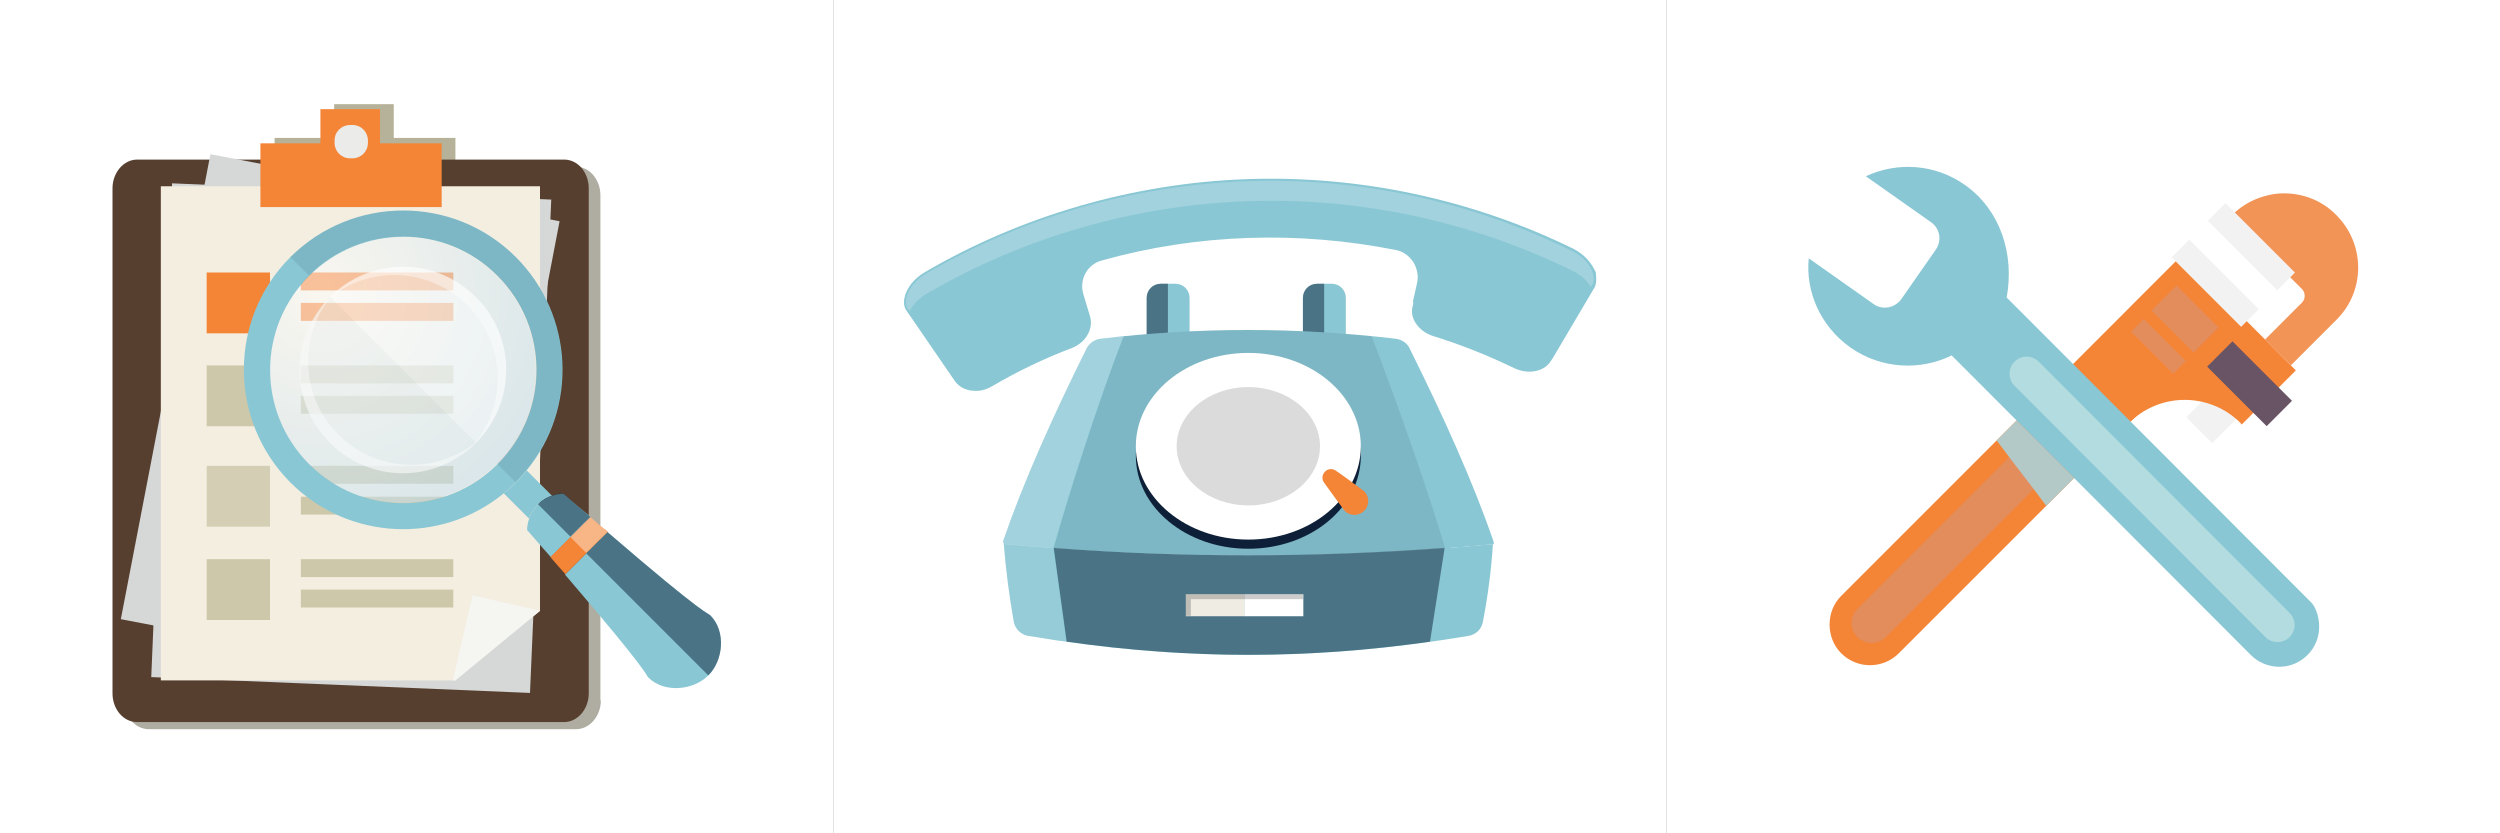 <?xml version="1.0" encoding="utf-8"?>
<!-- Generator: Adobe Illustrator 20.1.0, SVG Export Plug-In . SVG Version: 6.00 Build 0)  -->
<svg version="1.1" id="Layer_1" xmlns="http://www.w3.org/2000/svg" xmlns:xlink="http://www.w3.org/1999/xlink" x="0px" y="0px"
	 viewBox="0 0 600 200" style="enable-background:new 0 0 600 200;" xml:space="preserve">
<rect x="0" y="0" width="600" height="200" fill="#808080" stroke="none"/>
<style type="text/css">
	.st0{fill:#FFFFFF;}
	.st1{fill:#89C7D4;}
	.st2{opacity:0.2;fill:#FFFFFF;}
	.st3{opacity:0.5;fill:#0D2038;}
	.st4{opacity:0.1;fill:#0D2038;}
	.st5{opacity:0.1;fill:#FFFFFF;}
	.st6{fill:#0D2038;}
	.st7{fill:#DBDBDB;}
	.st8{fill:#F48436;}
	.st9{fill:#EFECE3;}
	.st10{opacity:0.2;}
	.st11{fill:#F2F2F2;}
	.st12{fill:#695465;}
	.st13{fill:#F39457;}
	.st14{opacity:0.45;fill:#CF978A;}
	.st15{fill:#B3DCE1;}
	.st16{fill:#B3C9C7;}
	.st17{fill:#B5B299;}
	.st18{fill:#AFADA1;}
	.st19{fill:#573F2F;}
	.st20{fill:#C0C5A2;}
	.st21{fill:#D6D8D7;}
	.st22{fill:#F4EEE1;}
	.st23{fill:#F5F5F2;}
	.st24{fill:#CEC8AA;}
	.st25{fill:#EBEBEA;}
	.st26{fill:#D4CFB4;}
	.st27{opacity:0.5;fill:url(#SVGID_1_);}
	.st28{opacity:0.4;fill:#FFFFFF;}
	.st29{opacity:0.4;fill:#ECF0F0;}
</style>
<g>
	<rect class="st0" width="200" height="200"/>
	<rect x="200" class="st0" width="200" height="200"/>
	<rect x="400" class="st0" width="200" height="200"/>
	<g>
		<path class="st1" d="M383,65.4L383,65.4c-1-2.3-2.8-4.4-5.4-5.7C353.3,47.8,326.1,42,299,43c-27,1-53.7,8.7-77,22.3
			c-2.6,1.5-4.4,3.8-4.9,6.1c-0.3,1.3-0.1,2.4,0.5,3.2l11.6,16.9c1.1,1.5,2.8,2.3,4.9,2.3c0.1,0,0.2,0,0.3,0c1.3,0,2.5-0.4,3.7-1.1
			c6.1-3.6,12.6-6.7,19.2-9.2c3.3-1.3,5.2-4.6,4.3-7.6l-1.6-5.3c-0.5-1.7-0.3-3.5,0.5-5c0.8-1.5,2.3-2.7,4-3.1
			c11.4-3.2,23.2-5,35.1-5.4c11.9-0.4,23.8,0.6,35.4,2.9c1.7,0.3,3.2,1.4,4.2,2.9c0.9,1.5,1.3,3.3,0.9,5l-1,4.5l0.1,0.1l-0.1,0.8v0
			c-1,3,1.4,6.2,4.7,7.3c6.8,2.1,13.3,4.7,19.7,7.8c1.1,0.5,2.3,0.8,3.5,0.8c0.1,0,0.2,0,0.3,0c2.2-0.1,4-1,5-2.7l0.4-0.6l0,0
			l10.1-17.1C383.3,67.5,383,66.3,383,65.4z"/>
		<path class="st2" d="M218.3,74.7c0.8-1.6,2.2-3.1,4.1-4.2c23.3-13.6,49.8-21.2,76.8-22.2c27-1,54,4.8,78.2,16.7
			c1.9,0.9,3.5,2.3,4.4,3.9l0.3-0.5c0.6-0.9,0.4-2,0.2-2.8c-0.6-2.1-2.5-4.2-5.1-5.4C353,48.3,326,42.5,299,43.5
			c-27,1-53.5,8.6-76.8,22.2c-2.4,1.4-4.2,3.6-4.7,5.8c-0.2,0.8-0.2,1.9,0.4,2.8L218.3,74.7z"/>
		<path class="st1" d="M323,84.9h-10.3V71.5c0-1.9,1.5-3.4,3.4-3.4h3.5c1.9,0,3.4,1.5,3.4,3.4V84.9z"/>
		<path class="st1" d="M285.5,84.9h-10.3V71.5c0-1.9,1.5-3.4,3.4-3.4h3.5c1.9,0,3.4,1.5,3.4,3.4V84.9z"/>
		<path class="st3" d="M278.6,68.1c-1.9,0-3.4,1.5-3.4,3.4v13.4h5.1V68.1H278.6z"/>
		<path class="st3" d="M316.1,68.1c-1.9,0-3.4,1.5-3.4,3.4v13.4h5.1V68.1H316.1z"/>
		<path class="st1" d="M240.9,130.5c0.5,6.2,1.3,12.5,2.4,18.7c0.3,1.7,1.7,3.1,3.4,3.4c36.3,6.1,69.6,6.1,105.8,0
			c1.7-0.3,3.1-1.6,3.4-3.4c1.2-6.2,2-12.4,2.4-18.6C319.4,134.2,280,134.2,240.9,130.5z"/>
		<path class="st1" d="M358.5,130.1c-4.9-14.3-12.1-30.2-20.2-46.5c-0.6-1.3-1.9-2.1-3.3-2.3c-24-2.8-47-2.8-70.9,0
			c-1.4,0.2-2.6,1-3.3,2.3c-8.1,16.3-15.2,32.1-20.1,46.4c0,0,0,0.1,0,0.1c0,0,0.1,0.1,0.1,0.1c0,0,0,0,0.1,0c0,0.1,0,0.3,0,0.4
			c39.1,3.7,78.5,3.7,117.6,0C358.5,130.4,358.5,130.3,358.5,130.1C358.5,130.1,358.5,130.1,358.5,130.1z"/>
		<path class="st2" d="M264.1,81.3c-1.4,0.2-2.6,1-3.3,2.3c-8.1,16.3-15.2,32.1-20.1,46.4c0,0,0,0.1,0,0.1c0,0,0.1,0.1,0.1,0.1
			c0,0,0,0,0.1,0c0,0.1,0,0.3,0,0.4c4,0.4,8,0.7,11.9,1c4-14.3,11-35.8,16.8-50.8C267.8,80.9,266,81,264.1,81.3z"/>
		<path class="st4" d="M269.7,80.7c-5.8,15-12.8,36.6-16.8,50.8c31.2,2.3,62.6,2.3,93.9,0c-4.3-14.6-12-36.2-17.6-50.8
			C309.1,78.7,289.7,78.7,269.7,80.7z"/>
		<path class="st5" d="M240.9,130.5c0.5,6.2,1.3,12.5,2.4,18.7c0.3,1.7,1.7,3.1,3.4,3.4c3.1,0.5,6.2,1,9.2,1.4l-3.1-22.4
			C248.9,131.2,244.9,130.9,240.9,130.5z"/>
		<path class="st3" d="M346.6,131.5c-31.2,2.3-62.5,2.4-93.7,0L256,154c29.6,4.2,57.6,4.2,87.2,0l3.5-22.4
			C346.6,131.5,346.6,131.5,346.6,131.5z"/>
		<ellipse class="st6" cx="299.6" cy="109.4" rx="27" ry="22.3"/>
		<ellipse class="st0" cx="299.6" cy="107.1" rx="27" ry="22.4"/>
		<ellipse class="st7" cx="299.6" cy="107.1" rx="17.2" ry="14.2"/>
		<path class="st8" d="M320.8,113.1c-0.8-0.7-2.1-0.7-2.8,0.1c-0.8,0.8-0.8,2-0.1,2.8c0.1,0.1,4.6,6.4,4.8,6.6
			c1.3,1.3,3.4,1.3,4.7,0c1.3-1.3,1.3-3.4,0-4.7C327.2,117.7,320.9,113.1,320.8,113.1z"/>
		<rect x="284.6" y="142.6" class="st9" width="14" height="5.3"/>
		<rect x="298.6" y="142.6" class="st0" width="14.2" height="5.3"/>
		<polygon class="st10" points="285.8,143.8 299.8,143.8 312.7,143.8 312.7,142.6 298.6,142.6 284.6,142.6 284.6,147.8 285.8,147.8 
					"/>
	</g>
	<g>
		<g>
			<path class="st8" d="M537.3,75.2l-81.6,81.6c-3.8,3.8-10,3.8-13.8,0c-1.9-1.9-2.8-4.4-2.8-6.9c0-2.5,0.9-5,2.8-6.9l81.6-81.6
				L537.3,75.2z"/>
			
				<rect x="526.6" y="95.6" transform="matrix(0.707 -0.707 0.707 0.707 84.816 404.86)" class="st11" width="9.5" height="8.8"/>
			<path class="st8" d="M551,88.9l-12.2,12.2c-0.3,0.3-0.5,0.5-0.8,0.8c-0.1-0.1-0.2-0.3-0.3-0.4c-7.2-7.2-18.9-7.4-26.3-0.4l0,0
				c-0.8-0.8-1.4-1.5-2-2.4c-2.4-3.4-3.7-7.4-3.7-11.4c0-5,1.9-9.9,5.7-13.7l12.2-12.2L551,88.9z"/>
			
				<rect x="535.7" y="82" transform="matrix(0.707 -0.707 0.707 0.707 93.004 408.765)" class="st12" width="8.6" height="20.2"/>
			
				<rect x="528.7" y="56.1" transform="matrix(0.707 -0.707 0.707 0.707 107.731 395.881)" class="st11" width="6" height="23.6"/>
			<path class="st13" d="M560.8,76.7l-11,11l-6.2-6.2l8.6-8.6c0.1-0.1,0.2-0.1,0.2-0.2c0.1-0.1,0.1-0.2,0.2-0.2c0.7-0.9,0.7-2.1,0-3
				c-0.1-0.1-0.1-0.1-0.2-0.2c-0.1-0.1-0.1-0.1-0.2-0.2l-17-17l0.5-0.5c2.5-2.5,5.6-4.1,8.9-4.8c1.2-0.3,2.4-0.4,3.6-0.4
				c4.5,0,9.1,1.7,12.5,5.2C567.7,58.6,567.7,69.8,560.8,76.7z"/>
			
				<rect x="537.4" y="47.3" transform="matrix(0.707 -0.707 0.707 0.707 116.482 399.48)" class="st11" width="6" height="23.6"/>
			<path class="st14" d="M452.6,152.9c-1.9,1.9-4.9,1.9-6.8,0l0,0c-1.9-1.9-1.9-4.9,0-6.8l49.7-49.7c1.9-1.9,4.9-1.9,6.8,0l0,0
				c1.9,1.9,1.9,4.9,0,6.8L452.6,152.9z"/>
			
				<rect x="520.3" y="69.4" transform="matrix(0.707 -0.707 0.707 0.707 99.447 393.299)" class="st14" width="8.5" height="14.3"/>
			
				<rect x="515.9" y="75.9" transform="matrix(0.707 -0.707 0.707 0.707 93.038 390.673)" class="st14" width="4.3" height="14.3"/>
		</g>
		<g>
			<g>
				<path class="st1" d="M444.1,83.4c7.4,5.2,16.8,5.6,24.3,1.9l71.8,71.9c1.7,1.7,3.8,2.6,6.1,2.8c2.7,0.2,5.4-0.7,7.5-2.8
					c1.9-1.9,2.8-4.3,2.8-6.8c0-2.4-0.9-4.9-2-5.9l-73-73.1c1.9-10.4-1.5-21-10-27c-7.2-5.1-16.3-5.6-23.8-2.1l15.6,11
					c2.2,1.5,2.7,4.4,1.2,6.6l-8.3,11.9c-1.5,2.1-4.5,2.7-6.6,1.2l-15.6-11C433.3,70,436.9,78.3,444.1,83.4z"/>
			</g>
			<path class="st15" d="M543.7,152.9c1.6,1.6,4.2,1.6,5.8,0l0,0c1.6-1.6,1.6-4.2,0-5.8l-60.2-60.3c-1.6-1.6-4.2-1.6-5.8,0l0,0
				c-1.6,1.6-1.6,4.2,0,5.8L543.7,152.9z"/>
		</g>
		<polygon class="st16" points="497.8,114.7 491.1,121.4 488.1,117.4 482.2,109.7 479.2,105.7 484,100.9 487.5,104.4 494.3,111.2 		
			"/>
	</g>
	<g>
		<g>
			<polygon class="st17" points="94.5,33.1 94.5,25 80.2,25 80.2,33.1 65.9,33.1 65.9,48.5 109.3,48.5 109.3,33.1 			"/>
			<path class="st18" d="M144.2,168.1c0,3.8-2.7,6.9-5.9,6.9H35.7c-3.3,0-5.9-3.1-5.9-6.9V46.9c0-3.8,2.7-6.9,5.9-6.9h102.5
				c3.3,0,5.9,3.1,5.9,6.9V168.1L144.2,168.1z"/>
			<path class="st19" d="M141.3,166.4c0,3.8-2.7,6.9-5.9,6.9H32.9c-3.3,0-5.9-3.1-5.9-6.9V45.2c0-3.8,2.7-6.9,5.9-6.9h102.5
				c3.3,0,5.9,3.1,5.9,6.9V166.4L141.3,166.4z"/>
			<polygon class="st20" points="129.6,65.4 129.6,66.2 59.6,66.2 59.6,65.4 129.6,65.4 			"/>
			<polygon class="st21" points="127.2,166.3 36.3,162.5 41.3,44 132.3,47.9 127.2,166.3 			"/>
			<polygon class="st21" points="112.9,164.7 29,148.6 50.5,37 134.3,53.1 112.9,164.7 			"/>
			<polygon class="st22" points="38.6,44.7 38.6,163.3 108.7,163.3 129.6,146.6 129.6,44.7 			"/>
			<polygon class="st23" points="113.4,142.9 108.7,163.3 109.2,163.4 129.6,146.6 			"/>
			<polygon class="st8" points="91.2,34.4 91.2,26.2 76.9,26.2 76.9,34.4 62.5,34.4 62.5,49.7 106,49.7 106,34.4 			"/>
			<rect x="49.6" y="65.4" class="st8" width="15.2" height="14.6"/>
			<rect x="49.6" y="87.7" class="st24" width="15.2" height="14.6"/>
			<rect x="72.2" y="65.4" class="st8" width="36.6" height="4.3"/>
			<rect x="72.2" y="72.7" class="st8" width="36.6" height="4.3"/>
			<rect x="72.2" y="87.7" class="st24" width="36.6" height="4.3"/>
			<path class="st25" d="M88.3,34.3c0,2.1-1.7,3.7-3.7,3.7H84c-2.1,0-3.7-1.7-3.7-3.7v-0.6c0-2.1,1.7-3.7,3.7-3.7h0.6
				c2.1,0,3.7,1.7,3.7,3.7V34.3z"/>
			<rect x="49.6" y="111.8" class="st26" width="15.2" height="14.6"/>
			<rect x="49.6" y="134.2" class="st24" width="15.2" height="14.6"/>
			<rect x="72.2" y="111.8" class="st24" width="36.6" height="4.3"/>
			<rect x="72.2" y="119.2" class="st24" width="36.6" height="4.3"/>
			<rect x="72.2" y="134.2" class="st24" width="36.6" height="4.3"/>
			<rect x="72.2" y="141.5" class="st24" width="36.6" height="4.3"/>
			<rect x="72.2" y="95" class="st24" width="36.6" height="4.3"/>
		</g>
		<radialGradient id="SVGID_1_" cx="77.348" cy="70.141" r="56.5" gradientUnits="userSpaceOnUse">
			<stop  offset="0" style="stop-color:#FFFFFF"/>
			<stop  offset="1" style="stop-color:#C2E0F4"/>
		</radialGradient>
		<circle class="st27" cx="96.7" cy="88.8" r="31.9"/>
		<path class="st1" d="M126.4,112.9c-0.8,1-1.7,2-2.6,2.9c-0.9,0.9-1.9,1.8-2.9,2.6l6.1,6.1c0.4-1.2,1.1-2.4,2.1-3.4c0,0,0,0,0,0
			c1-1,2.2-1.7,3.4-2.1L126.4,112.9z"/>
		<path class="st1" d="M123.8,61.7c-14.9-14.9-39.1-14.9-54.1,0c-14.9,14.9-14.9,39.1,0,54.1c14,14,36.2,14.9,51.2,2.6
			c1-0.8,2-1.7,2.9-2.6c0.9-0.9,1.8-1.9,2.6-2.9C138.7,97.9,137.8,75.7,123.8,61.7z M119.4,111.4c-12.5,12.5-32.7,12.5-45.2,0
			c-12.5-12.5-12.5-32.7,0-45.2c12.5-12.5,32.8-12.5,45.2,0C131.9,78.7,131.9,98.9,119.4,111.4z"/>
		<path class="st4" d="M69.7,61.7l4.4,4.4c12.5-12.5,32.8-12.5,45.2,0c12.5,12.5,12.5,32.7,0,45.2l1.1,1.1l3.3,3.3
			c0.9-0.9,1.8-1.9,2.6-2.9c12.3-15,11.4-37.2-2.6-51.2C108.8,46.8,84.6,46.8,69.7,61.7z"/>
		<path class="st28" d="M114.2,71.3c-9.7-9.7-25.3-9.7-35,0l35,35C123.9,96.6,123.9,80.9,114.2,71.3z"/>
		<path class="st28" d="M114.2,71.3c-9.7-9.7-25.3-9.7-35,0l0.1,0.1c9.7-7.8,23.9-7.1,32.9,1.9c9,9,9.6,23.2,1.9,32.9l0.1,0.1
			C123.9,96.6,123.9,80.9,114.2,71.3z"/>
		<path class="st29" d="M79.2,106.3c9.7,9.7,25.3,9.7,35,0l-35-35C69.6,80.9,69.6,96.6,79.2,106.3z"/>
		<path class="st28" d="M81.2,104.3c-9-9-9.6-23.2-1.9-32.9l-0.1-0.1c-9.7,9.7-9.7,25.3,0,35c9.7,9.7,25.3,9.7,35,0l-0.1-0.1
			C104.4,113.9,90.2,113.3,81.2,104.3z"/>
		<path class="st1" d="M170.5,147.7c-0.7-0.7-0.8,0.6-24.7-20l-2.3,2.3l-2.8,2.8l-2.8,2.8l-2.3,2.3c20.5,23.9,19.4,24.1,20,24.7
			c3.8,3.8,10.8,3.1,14.4-0.5c0,0,0,0,0,0C173.6,158.5,174.3,151.5,170.5,147.7z"/>
		<path class="st1" d="M135.2,118.5c-0.9,0-1.8,0.2-2.7,0.5c-1.2,0.4-2.4,1.1-3.4,2.1c0,0,0,0,0,0c-1,1-1.7,2.2-2.1,3.4
			c-0.3,0.9-0.5,1.8-0.5,2.7c2,2.3,3.9,4.5,5.7,6.5l2-2l2.8-2.8l2.8-2.8l2-2C139.7,122.4,137.5,120.5,135.2,118.5z"/>
		<path class="st3" d="M141.7,124.1c-2-1.7-4.2-3.6-6.5-5.7c-0.9,0-1.8,0.2-2.7,0.5c-1.2,0.4-2.4,1.1-3.4,2.1l7.8,7.8l2.8-2.8
			L141.7,124.1z"/>
		<path class="st8" d="M141.7,124.1l-2,2l-2.8,2.8l-2.8,2.8l-2,2c1.3,1.5,2.4,2.8,3.6,4.1l2.3-2.3l2.8-2.8l2.8-2.8l2.3-2.3
			C144.5,126.6,143.1,125.4,141.7,124.1z"/>
		<path class="st3" d="M145.8,127.7l-2.3,2.3l-2.8,2.8l13.9,13.9l15.4,15.4c3.6-3.6,4.3-10.5,0.5-14.4
			C169.8,147,169.7,148.3,145.8,127.7z"/>
		<path class="st28" d="M141.7,124.1l-2,2l-2.8,2.8l3.8,3.8l2.8-2.8l2.3-2.3C144.5,126.6,143.1,125.4,141.7,124.1z"/>
	</g>
</g>
</svg>

